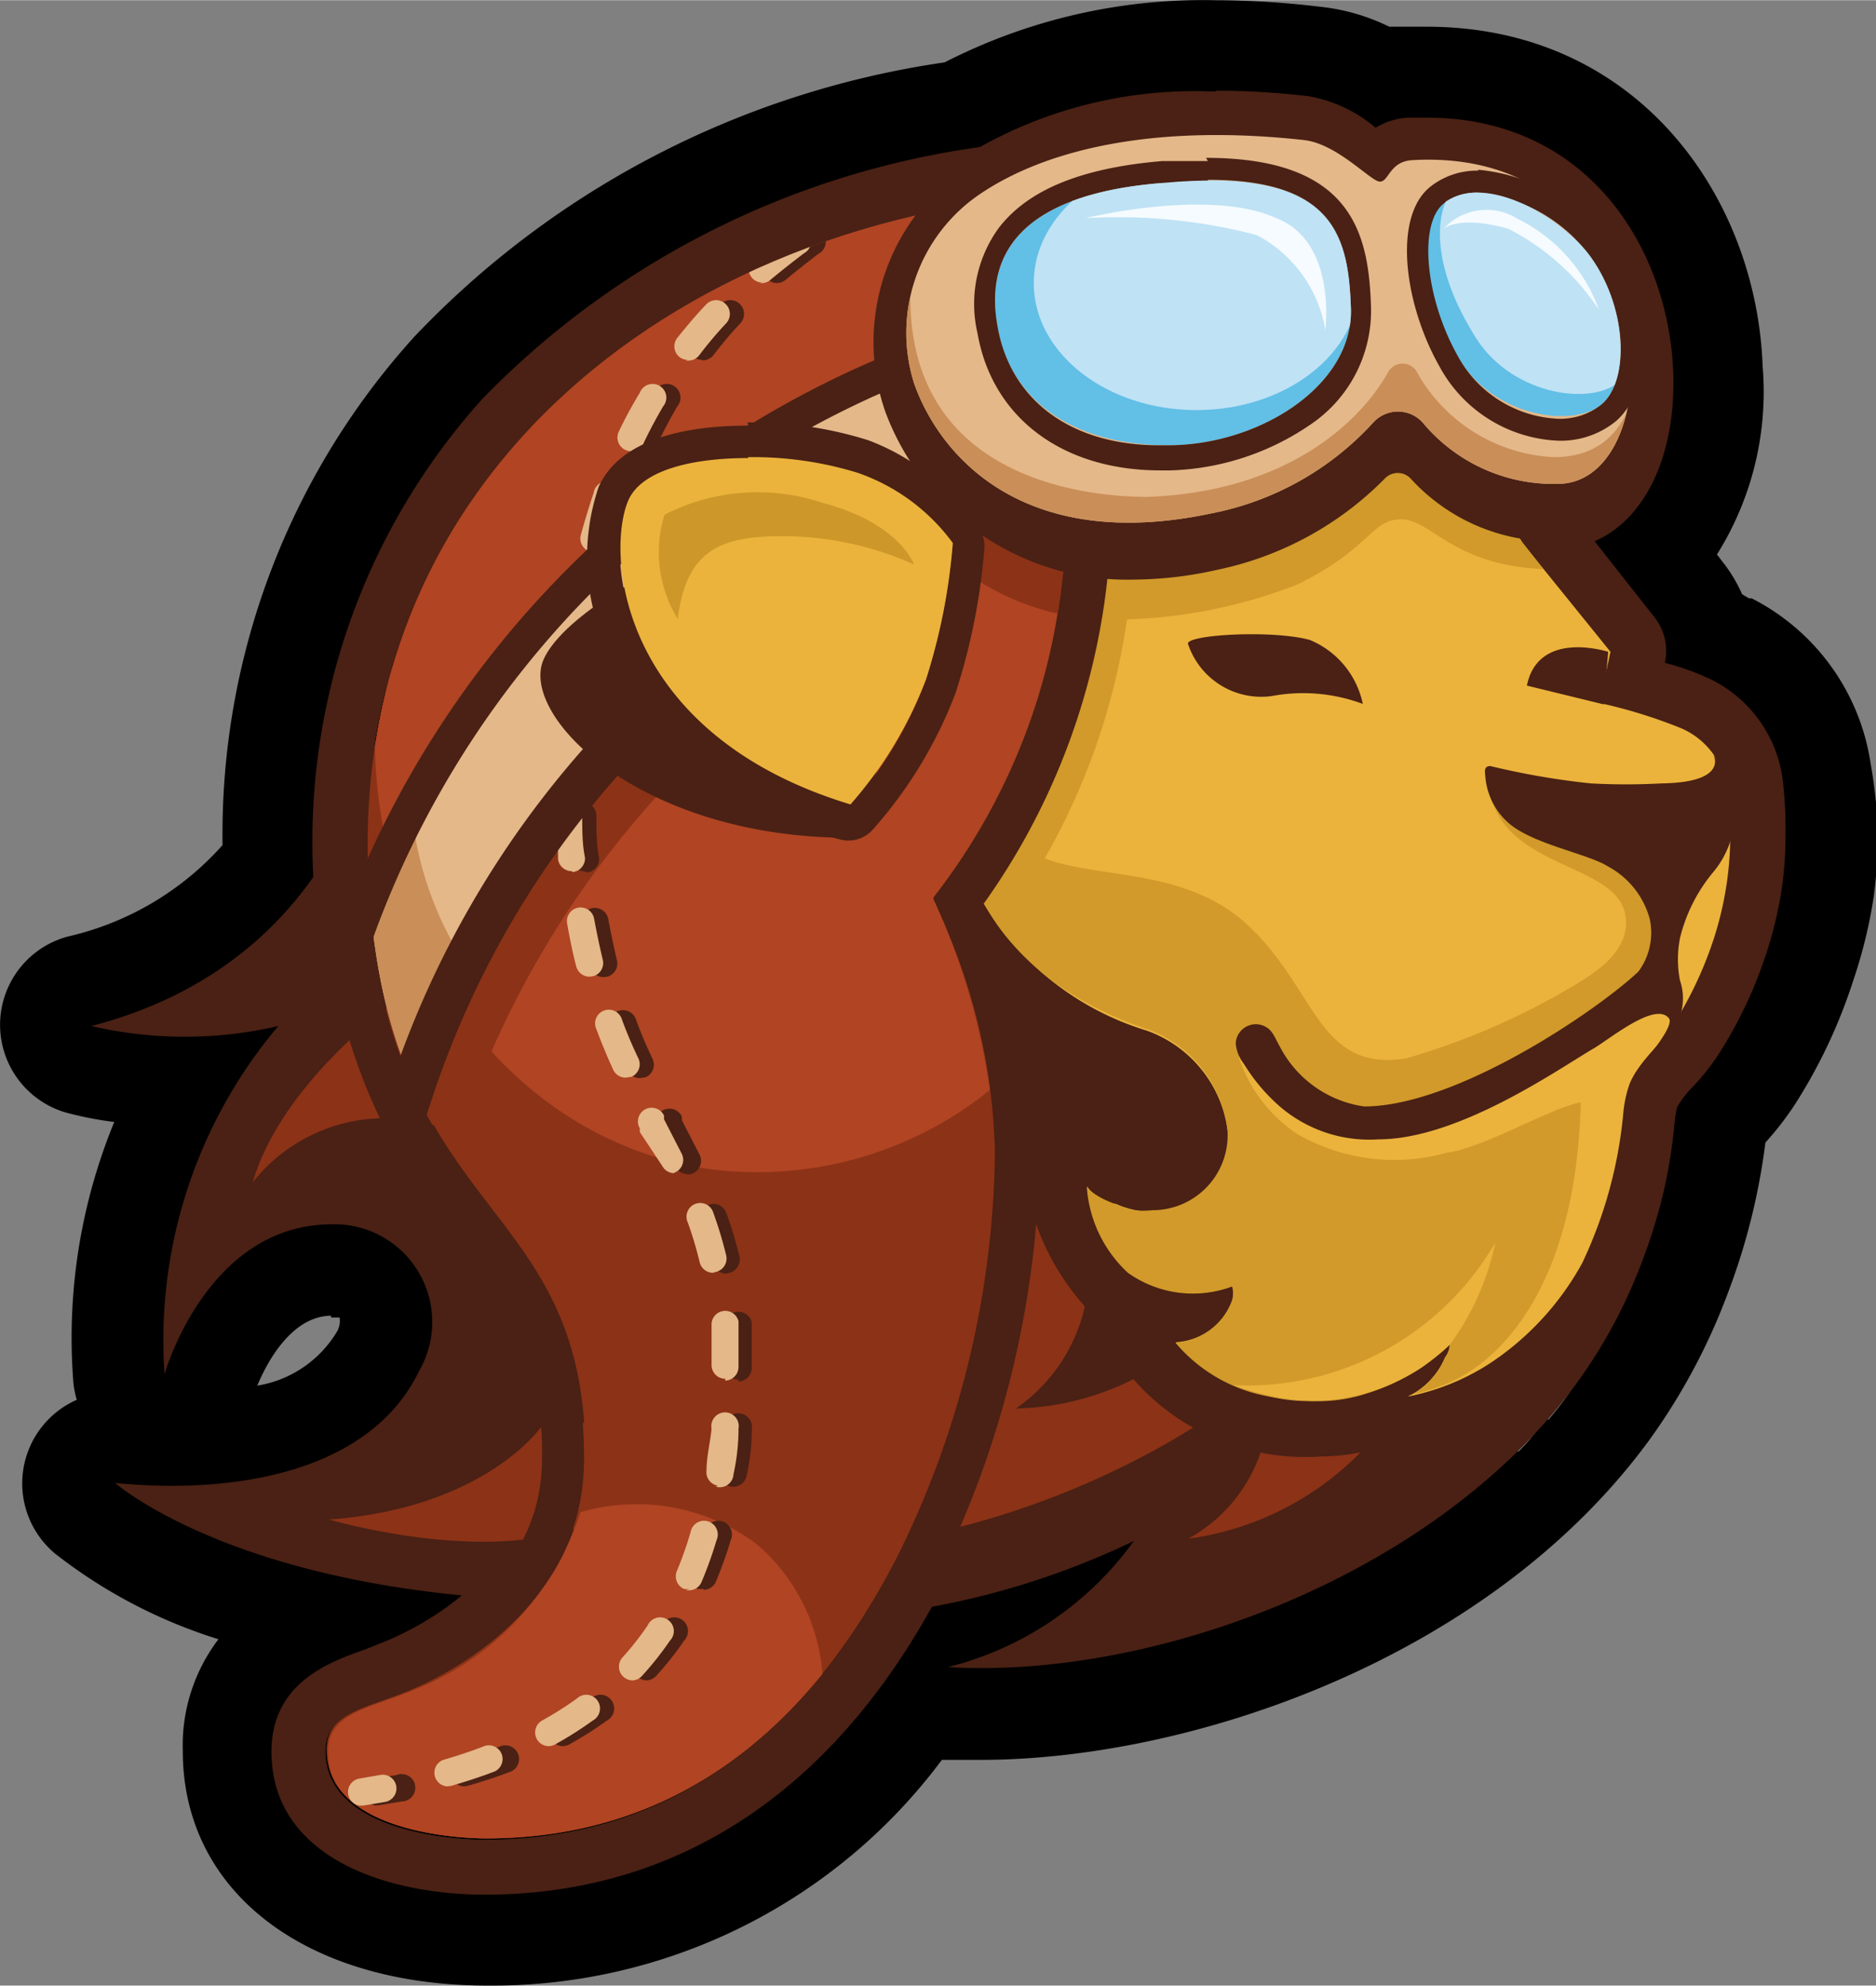 <svg xmlns="http://www.w3.org/2000/svg" width="14.48mm" height="15.33mm" viewBox="0 0 41.05 43.45">
    <rect x="0" y="0" width="41.05" height="43.45" fill="#808080" stroke="none"/>
    <defs>
        <clipPath id="clip-path">
            <path d="M28.52,4.92a15.17,15.17,0,0,0-4.17-.7C15.74,4.23,7.15,10,8.12,20c.65,6.76,4.69,6.28,4.69,11.89,0,3.3-3.08,4.76-3.84,5.08-.91.38-1.82.48-1.82,1.32,0,1.76,2.79,1.94,3.48,1.94,4.56,0,7.36-2.87,9.09-6.31a20.32,20.32,0,0,0,2.08-8.72,13.1,13.1,0,0,0-1.37-5.57,13.72,13.72,0,0,0,2.89-7.94A26.71,26.71,0,0,0,28.55,9.6Z"
                  style="fill:none"></path>
        </clipPath>
        <clipPath id="clip-path-2">
            <path d="M20,8.38A3.67,3.67,0,0,1,21.36,4.3c1.53-1.08,4-1.59,7.17-1.24.73.08,1.46.9,1.66.91s.21-.44.71-.47c5.53-.32,5.77,6.86,3.3,7.08a3.72,3.72,0,0,1-3.08-1.35.73.73,0,0,0-1.06,0,6.46,6.46,0,0,1-3.55,2C22.37,12.11,20.55,9.95,20,8.38Z"
                  style="fill:none"></path>
        </clipPath>
        <clipPath id="clip-path-3">
            <path d="M34.74,5.53c.87,1.13.93,2.8.3,3.32s-2.41.27-3.16-1.08-.85-2.88-.3-3.32C32.42,3.78,34,4.63,34.74,5.53Z"
                  style="fill:none"></path>
        </clipPath>
        <clipPath id="clip-path-4">
            <path d="M29.56,6.74c.06,1.69-2,3-4,3s-3.44-.92-3.73-2.58C21.45,5.1,23,4.19,25.43,4,29.14,3.65,29.5,5.05,29.56,6.74Z"
                  style="fill:none"></path>
        </clipPath>
    </defs>
    <title>logo-nav-sidebar</title>
    <g id="Layer_2" data-name="Layer 2">
        <g id="logo-nav-sidebar">
            <path id="outline"
                  d="M40.93,16.69a4.86,4.86,0,0,0-2.6-3.6l-.06,0L38.12,13a3.19,3.19,0,0,0-.42-.7l-.13-.17a6.7,6.7,0,0,0,1-4.11C38.44,4.31,35.84.58,31.22.58l-.52,0-.3,0A4.5,4.5,0,0,0,28.86.14,19.32,19.32,0,0,0,26.59,0a12.4,12.4,0,0,0-5.92,1.36,19.94,19.94,0,0,0-11.6,6A16.22,16.22,0,0,0,4.87,18.49a6.46,6.46,0,0,1-3.38,2,2,2,0,0,0-.06,3.85,7.73,7.73,0,0,0,1.07.21,12.42,12.42,0,0,0-.9,5.63,2,2,0,0,0,.08.45A2,2,0,0,0,1.21,34a11.19,11.19,0,0,0,3.57,1.87A3.84,3.84,0,0,0,4,38.32c0,3.07,2.68,5.13,6.67,5.13a12.27,12.27,0,0,0,9.94-4.94h0l.85,0c4.58,0,11.12-2.2,14.63-7a13.57,13.57,0,0,0,1.72-3.22A14.24,14.24,0,0,0,38.63,25a6.59,6.59,0,0,0,.75-1,11.62,11.62,0,0,0,1.17-2.54A10.68,10.68,0,0,0,41,19.62a10.5,10.5,0,0,0,.09-1.45A10.65,10.65,0,0,0,40.93,16.69ZM35.63,8.9h0ZM26.56,3h0Zm-1.62.1.13,0-.17,0Zm.19,33-.51.11Zm-.93.19-.5.08ZM27,35.54l-.5.17Zm-.93.3-.51.14Zm5.33-2.54-.45.31Zm-.83.55-.47.28Zm-.86.5-.48.25Zm-.89.45-.49.23Zm-.91.4-.5.2ZM9.44,28.83a2.13,2.13,0,0,0,0-.22A2.09,2.09,0,0,1,9.44,28.83Zm-2.19,0c.13,0,.18,0,.18,0a.46.46,0,0,1-.07.33,2.5,2.5,0,0,1-1.73,1.16c.21-.51.75-1.52,1.61-1.53Zm.19,3-.29.14Zm1.28-1c-.06.07-.12.13-.18.19S8.66,30.8,8.72,30.73Zm-.58.57-.25.18Zm-.57-4.47a2.53,2.53,0,0,1,.27,0A2.54,2.54,0,0,0,7.57,26.83Zm.56.14a2.22,2.22,0,0,1,.23.09A2.22,2.22,0,0,0,8.13,27Zm.48.27a2.06,2.06,0,0,1,.19.14A2.07,2.07,0,0,0,8.61,27.24Zm.38.37a2,2,0,0,1,.14.18A2,2,0,0,0,9,27.61Zm.41,1.61c0,.07,0,.13,0,.2S9.4,29.29,9.4,29.22Zm-.14-1.14a2,2,0,0,1,.09.2A2,2,0,0,0,9.27,28.08ZM4,22.68H4Zm.79,0,.28,0Zm-1.63,0,.52,0Zm2.52,9.71-.22,0Zm.94-.25-.3.1Zm-2.29.42h0Zm-2-10,.32.05ZM2,22.45H2Zm.1,0,.21,0Zm1.05.17-.42,0Zm.5,9.9c-.38,0-.75,0-1.12-.05C2.89,32.52,3.27,32.54,3.65,32.54Zm17.08,4,.8,0h-.07Zm2.57-.1-.5.05Zm-.89.09-.5,0ZM31.74,33l.44-.35Zm.76-.61.43-.4Zm.71-.66c.15-.15.3-.31.44-.47C33.52,31.46,33.37,31.62,33.22,31.77Zm.66-.71c.21-.24.41-.49.6-.75C34.29,30.57,34.09,30.82,33.88,31.07Z"></path>
            <g id="logo">
                <path d="M28.52,4.92a15.17,15.17,0,0,0-4.17-.7C15.74,4.23,7.15,10,8.12,20c.65,6.76,4.69,6.28,4.69,11.89,0,3.3-3.08,4.76-3.84,5.08-.91.38-1.82.48-1.82,1.32,0,1.76,2.79,1.94,3.48,1.94,4.56,0,7.36-2.87,9.09-6.31a20.32,20.32,0,0,0,2.08-8.72,13.1,13.1,0,0,0-1.37-5.57,13.72,13.72,0,0,0,2.89-7.94A26.71,26.71,0,0,0,28.55,9.6Z"
                      style="fill:#8c3217"></path>
                <path d="M24.35,4.23a15.17,15.17,0,0,1,4.17.7l0,4.67a26.71,26.71,0,0,1-5.23,2.12,13.72,13.72,0,0,1-2.89,7.94,13.1,13.1,0,0,1,1.37,5.57,20.32,20.32,0,0,1-2.08,8.72c-1.73,3.44-4.53,6.31-9.09,6.31-.68,0-3.48-.18-3.48-1.94,0-.84.91-.94,1.82-1.32.76-.31,3.84-1.78,3.84-5.08,0-5.61-4-5.13-4.69-11.89C7.15,10,15.74,4.23,24.35,4.23m0-1.19A18.76,18.76,0,0,0,10.56,8.72,14.47,14.47,0,0,0,6.94,20.15a12.2,12.2,0,0,0,2.87,7,6.7,6.7,0,0,1,1.81,4.73c0,2.5-2.37,3.68-3.1,4L8,36.09c-.77.27-2.06.72-2.06,2.24,0,2.31,2.51,3.13,4.67,3.13,4.35,0,7.86-2.41,10.15-7A21.64,21.64,0,0,0,23,25.23a13.44,13.44,0,0,0-1.2-5.41,15.35,15.35,0,0,0,2.68-7.15,35.23,35.23,0,0,0,4.63-2l.65-.34V9.59l0-4.67V4l-.86-.25A16.48,16.48,0,0,0,24.35,3Z"
                      style="fill:#4a2114"></path>
                <path d="M20,8.71a3.93,3.93,0,0,1,1.32-4.33c1.52-1.15,4-1.68,7.15-1.31.73.09,1.46,1,1.65,1s.21-.47.71-.5c5.51-.33,5.76,7.29,3.3,7.52a3.4,3.4,0,0,1-2.8-1.15,1.1,1.1,0,0,0-1.57,0,6.45,6.45,0,0,1-3.29,1.79C22.38,12.66,20.58,10.15,20,8.71Z"
                      style="fill:#4a2114"></path>
                <path d="M26.59,3a16.29,16.29,0,0,1,1.91.12c.73.09,1.46,1,1.65,1h0c.18,0,.21-.47.7-.5h.35c5.18,0,5.36,7.3,3,7.53h-.31a3.49,3.49,0,0,1-2.49-1.17,1.1,1.1,0,0,0-1.57,0,6.45,6.45,0,0,1-3.29,1.79,7.72,7.72,0,0,1-1.72.21A4.91,4.91,0,0,1,20,8.71a3.93,3.93,0,0,1,1.32-4.33A8.69,8.69,0,0,1,26.59,3m0-1a9.62,9.62,0,0,0-5.81,1.62A4.88,4.88,0,0,0,19.15,9a5.87,5.87,0,0,0,5.64,3.84,8.71,8.71,0,0,0,1.93-.23,7.43,7.43,0,0,0,3.77-2.06.15.15,0,0,1,.22,0A4.43,4.43,0,0,0,33.86,12l.4,0c1.48-.14,2.45-1.75,2.35-3.92-.12-2.65-1.86-5.51-5.39-5.51h-.4a1.53,1.53,0,0,0-.72.22,3.09,3.09,0,0,0-1.47-.69,17.31,17.31,0,0,0-2-.12Z"
                      style="fill:#4a2114"></path>
                <path d="M34.64,15.68A4.61,4.61,0,0,0,33,13.4a14.33,14.33,0,0,0-3.35-2.85,14.06,14.06,0,0,0-19.33,4.67,1,1,0,0,0,.39,1.66,9.79,9.79,0,0,0-.78,2.26L8.51,14.37S8.41,20.78,2,22.45a9.05,9.05,0,0,0,4.09,0,10.66,10.66,0,0,0-2.49,7.62s.91-3.24,3.61-3.28A2.14,2.14,0,0,1,9.17,30c-1.06,2.2-4,2.71-6.65,2.45,0,0,4,3.54,14.49,2.34.36.39.7.65,1,.64a17.47,17.47,0,0,0,6.8-1.71,7.14,7.14,0,0,1-4.07,2.76c4.51.27,10.68-2,13.75-6.2S37.29,20.2,34.64,15.68Z"
                      style="fill:#4a2114"></path>
                <path d="M30.22,31.27A6.5,6.5,0,0,1,26,33.67a3.39,3.39,0,0,0,1.66-2.15A4.22,4.22,0,0,0,30.22,31.27ZM25.13,30a6,6,0,0,1-2.9.82,3.69,3.69,0,0,0,1.53-2.34l.13.14a9.79,9.79,0,0,1-1.56-3.9c-1.69,2.73-1,8.18-9.3,8.61,7.28,2.17,13.51-2.38,13.51-2.38A6.72,6.72,0,0,1,25.13,30Zm-13.27,1.2S10.64,33,7.2,33.25c0,0,3.38,1,5.56.13l.59-2.29ZM8.94,21.7s-2.73,1.84-3.41,4.17A3.69,3.69,0,0,1,10,24.82Z"
                      style="fill:#8c3217"></path>
                <path d="M39,17a2.86,2.86,0,0,0-1.57-2.14,5.83,5.83,0,0,0-1-.36,1.19,1.19,0,0,0-.23-1l-1.85-2.35L33,9.15a1.19,1.19,0,0,0-1-.55h-.09c-.29,0-7.18.54-10.23,1.78a1.19,1.19,0,0,0-.53.43c-1.33,1.93-2.09,7.44-1,9.09s1.41,2,1.56,2.11a11.14,11.14,0,0,0,1.8,1.05c.34.17.67.33,1,.51.75.44,1.18.9,1.2,1.26a.49.49,0,0,1-.13.37.42.42,0,0,1-.31.13.8.8,0,0,1-.23,0c-.11-.1-.27-.26-.35-.35a1.19,1.19,0,0,0-1.07-.66H23.5a1.19,1.19,0,0,0-1.1,1.27,5.39,5.39,0,0,0,1.52,3.19,3,3,0,0,0,.61.41,1.19,1.19,0,0,0,.22.93,5,5,0,0,0,4.16,1.75,4.47,4.47,0,0,0,1.32-.21,1.19,1.19,0,0,0,.54.13l.22,0a6.32,6.32,0,0,0,2.25-.91,7.39,7.39,0,0,0,2.4-2.62,10.81,10.81,0,0,0,1-3.68,2.37,2.37,0,0,1,.06-.36,2.23,2.23,0,0,1,.35-.45,5,5,0,0,0,.58-.74,9.61,9.61,0,0,0,1-2.11A8.68,8.68,0,0,0,39,19.36a8.5,8.5,0,0,0,.07-1.17A8.65,8.65,0,0,0,39,17ZM26.43,26l-.12.1Zm.42-.88a1.68,1.68,0,0,1-.07.25A1.68,1.68,0,0,0,26.85,25.13Zm-.08.32a1.66,1.66,0,0,1-.08.17A1.67,1.67,0,0,0,26.77,25.46Zm-.14.29-.09.12Zm-.1,2.48h0Zm-.57.05h0Zm.23-2.06-.15.08Zm-.28.16-.15,0Zm-.32.1-.15,0Zm.12,1.78-.13,0Zm-.31-.06-.12,0Zm-.31-.12L25,28Z"
                      style="fill:#4a2114"></path>
                <path d="M37.86,18.2a7.42,7.42,0,0,0-.08-1,1.68,1.68,0,0,0-1-1.27A11.11,11.11,0,0,0,35,15.38l.24-1.12L33.3,11.86,32,9.79s-7,.51-9.87,1.69C20.93,13.19,19.72,18,19.72,18S21,19.16,21.3,19.36a6.31,6.31,0,0,0,3.79,3.19,2.7,2.7,0,0,1,1.78,2.24,1.64,1.64,0,0,1-1.64,1.73,2.07,2.07,0,0,1-.82-.18c-.11,0-.61-.25-.62-.4a2.82,2.82,0,0,0,.9,1.9,2.45,2.45,0,0,0,2.28.3.55.55,0,0,1,0,.3,1.4,1.4,0,0,1-1.24.93,4,4,0,0,0,3.21,1.28,4.17,4.17,0,0,0,2-.63,2.6,2.6,0,0,0,.78-.7.51.51,0,0,1-.1.38,1.65,1.65,0,0,1-.82.86,5.09,5.09,0,0,0,1.82-.74,6.21,6.21,0,0,0,2-2.18,9.72,9.72,0,0,0,.9-3.28,2.64,2.64,0,0,1,.14-.65c.22-.52.72-.88,1-1.36a8.4,8.4,0,0,0,.85-1.84,7.46,7.46,0,0,0,.29-1.3A7.26,7.26,0,0,0,37.86,18.2Z"
                      style="fill:#ebb33c"></path>
                <path d="M34.59,24.12c-.66.12-2.13,1-2.92,1.1a4.26,4.26,0,0,1-3.29-.41,3.22,3.22,0,0,1-1.28-1.7l3.07,1.5,3.93-1.53,2.3-1.43-.27-3.1s-3-1.43-3.55-1.32c.28,1.88,3,1.6,3,2.95,0,.73-.75,1.16-1.39,1.53a15.52,15.52,0,0,1-3.43,1.45c-2,.31-1.95-1.66-3.63-3.07C25.78,19,24,19.22,22.86,18.78a14.76,14.76,0,0,0,1.8-5.23,11.13,11.13,0,0,0,3.72-.76C30,12,30,11.36,30.66,11.36s1.11,1,3.11,1.09l-.46-.59-.91-1.42-1.18-.58c-.86.08-2.34.23-3.93.46l-4.05,1-2.58,6.85.26.15,0,.08c0,.19,0,.36,0,.53l.38.3s.6,2.21,3.78,3.28a2.67,2.67,0,0,1,1.78,2.24,1.64,1.64,0,0,1-1.64,1.73,1.93,1.93,0,0,1-.42,0,2.23,2.23,0,0,1-.4-.13l-.14-.06c-.19-.08-.47-.23-.48-.34a2.82,2.82,0,0,0,.9,1.9,2.45,2.45,0,0,0,2.28.3.55.55,0,0,1,0,.3,1.4,1.4,0,0,1-1.24.93A3.46,3.46,0,0,0,28,30.59a6.06,6.06,0,0,0,.9.07A3.37,3.37,0,0,0,30,30.46a5.07,5.07,0,0,0,.94-.43,2.6,2.6,0,0,0,.78-.7.51.51,0,0,1-.1.38,1.94,1.94,0,0,1-.18.33l-.08.09-.13.15-.11.09-.1.08-.13.08-.06,0h0a4.7,4.7,0,0,0,.8-.24C33.1,29.68,34.5,27.77,34.59,24.12Z"
                      style="fill:#d19a2a"></path>
                <g id="highlight">
                    <path d="M27,30.31a5.22,5.22,0,0,0,1.93.34,4.43,4.43,0,0,0,2.79-1.22,5.73,5.73,0,0,0,1-2.24A6.28,6.28,0,0,1,27,30.31Z"
                          style="fill:#ebb33c"></path>
                </g>
                <path id="Eye"
                      d="M28.66,14a1.94,1.94,0,0,1,1.16,1.4,3.74,3.74,0,0,0-2-.17A1.69,1.69,0,0,1,26,14.1C25.87,13.89,27.82,13.77,28.66,14Z"
                      style="fill:#4a2114"></path>
                <path id="eye-2" data-name="eye" d="M35.19,14.26s-1.53-.5-1.78.74l1.68.41Z" style="fill:#4a2114"></path>
                <path id="nose_mouth" data-name="nose/mouth"
                      d="M36.76,21.45a2.42,2.42,0,0,1,0-.92,3.57,3.57,0,0,1,.73-1.45,2,2,0,0,0,0-2.57s.36.61-1.14.63a14.17,14.17,0,0,1-1.54,0,16.71,16.71,0,0,1-2.2-.38c-.14,0-.12.12-.11.21a1.51,1.51,0,0,0,.1.45,1.48,1.48,0,0,0,.36.54c.5.5,1.78.71,2.23,1a1.85,1.85,0,0,1,.91,1.15,1.43,1.43,0,0,1-.25,1.15c-.94.88-4,2.95-6,2.95A2.47,2.47,0,0,1,28,22.89c-.09-.15-.14-.33-.3-.42a.44.44,0,0,0-.66.36.84.84,0,0,0,.18.45,4,4,0,0,0,.75.9,3,3,0,0,0,2.19.75c1.78,0,4-1.58,4.73-2,.39-.24,1.32-1,1.62-.66.13.12-.26.61-.35.74a2.77,2.77,0,0,0,.6-.77A1.22,1.22,0,0,0,36.76,21.45Z"
                      style="fill:#4a2114"></path>
                <path d="M28.52,4.92a15.17,15.17,0,0,0-4.17-.7C15.74,4.23,7.15,10,8.12,20c.65,6.76,4.69,6.28,4.69,11.89,0,3.3-3.08,4.76-3.84,5.08-.91.38-1.82.48-1.82,1.32,0,1.76,2.79,1.94,3.48,1.94,4.56,0,7.36-2.87,9.09-6.31a20.32,20.32,0,0,0,2.08-8.72,13.1,13.1,0,0,0-1.37-5.57,13.72,13.72,0,0,0,2.89-7.94A26.71,26.71,0,0,0,28.55,9.6Z"
                      style="fill:#8c3217"></path>
                <path d="M24.35,4.23a15.17,15.17,0,0,1,4.17.7l0,4.67a26.71,26.71,0,0,1-5.23,2.12,13.72,13.72,0,0,1-2.89,7.94,13.1,13.1,0,0,1,1.37,5.57,20.32,20.32,0,0,1-2.08,8.72c-1.73,3.44-4.53,6.31-9.09,6.31-.68,0-3.48-.18-3.48-1.94,0-.84.91-.94,1.82-1.32.76-.31,3.84-1.78,3.84-5.08,0-5.61-4-5.13-4.69-11.89C7.15,10,15.74,4.23,24.35,4.23m0-1A18.52,18.52,0,0,0,10.74,8.88,14.24,14.24,0,0,0,7.17,20.13,11.85,11.85,0,0,0,10,27.05a6.89,6.89,0,0,1,1.86,4.88c0,2.65-2.49,3.88-3.25,4.2l-.51.19c-.76.27-1.9.67-1.9,2,0,2.13,2.39,2.89,4.43,2.89,4.32,0,7.66-2.3,9.94-6.84a21.39,21.39,0,0,0,2.18-9.15,13.37,13.37,0,0,0-1.23-5.44,15,15,0,0,0,2.73-7.3,33.73,33.73,0,0,0,4.75-2l.52-.27V9.59l0-4.67V4.2L28.78,4a16.25,16.25,0,0,0-4.43-.73Z"
                      style="fill:#4a2114"></path>
                <g style="clip-path:url(#clip-path)">
                    <path d="M10.62,40.26A9.12,9.12,0,0,0,18,36.68a4.15,4.15,0,0,0-1.44-2.89,4.39,4.39,0,0,0-3.86-.7A6.21,6.21,0,0,1,9,37c-.91.38-1.82.48-1.82,1.32C7.15,40.08,9.94,40.26,10.62,40.26Z"
                          style="fill:#b04423"></path>
                    <path d="M20.42,19.66a13.72,13.72,0,0,0,2.89-7.94A10.35,10.35,0,0,0,25.52,11c-.6-3-2-5.51-4.32-6.52-6.25,1-11.85,5.07-13,11.61,0,4.77,3,8.83,7.25,9.48a8.09,8.09,0,0,0,6.21-1.72A14.89,14.89,0,0,0,20.42,19.66Z"
                          style="fill:#b04423"></path>
                    <g id="shadow">
                        <path d="M21.48,8.7A20.56,20.56,0,0,0,9,21.41L10,25A20.68,20.68,0,0,1,21.1,12.5a5.63,5.63,0,0,0,2.44,1L23.77,12Z"
                              style="fill:#8c3217"></path>
                    </g>
                    <g id="stitches">
                        <path d="M18.9,4.83a.3.3,0,0,1-.15-.55L19.17,4a.3.3,0,1,1,.29.52l-.4.24A.3.3,0,0,1,18.9,4.83Z"
                              style="fill:#4a2114"></path>
                        <path d="M10.14,39.09a.3.3,0,0,1-.08-.58q.45-.13.87-.29a.3.3,0,1,1,.21.56c-.29.11-.6.21-.91.3Zm2.17-.88a.3.3,0,0,1-.14-.56,7.48,7.48,0,0,0,.76-.48.3.3,0,1,1,.35.48,8,8,0,0,1-.82.52A.3.3,0,0,1,12.31,38.21Zm1.84-1.44a.3.3,0,0,1-.22-.5,6.36,6.36,0,0,0,.55-.7.3.3,0,1,1,.49.33,6.88,6.88,0,0,1-.61.77A.3.3,0,0,1,14.15,36.77Zm1.25-2-.12,0a.3.3,0,0,1-.16-.39,8.26,8.26,0,0,0,.3-.85.3.3,0,1,1,.57.17,8.74,8.74,0,0,1-.33.92A.3.3,0,0,1,15.4,34.79ZM16,32.53h0a.3.3,0,0,1-.25-.34c0-.29.08-.6.11-.91a.3.3,0,1,1,.59,0q0,.5-.11,1A.3.3,0,0,1,16,32.53Zm.16-2.34a.3.3,0,0,1-.3-.3c0-.32,0-.63,0-.91a.3.3,0,0,1,.59-.05c0,.3,0,.62,0,1a.3.3,0,0,1-.29.3Zm-.27-2.32a.3.3,0,0,1-.29-.23,8.18,8.18,0,0,0-.26-.87.3.3,0,1,1,.56-.21,8.68,8.68,0,0,1,.28.93.3.3,0,0,1-.22.36Zm-.84-2.18a.3.3,0,0,1-.27-.16l-.39-.74,0-.08a.3.3,0,1,1,.53-.28l0,.08.39.76a.3.3,0,0,1-.27.43ZM14,23.59a.3.3,0,0,1-.27-.17c-.13-.28-.25-.57-.37-.89a.3.3,0,1,1,.56-.21c.11.3.23.58.36.85a.3.3,0,0,1-.15.4Zm-.79-2.21a.3.3,0,0,1-.29-.22c-.08-.3-.14-.61-.2-.94a.3.3,0,1,1,.59-.11c.06.32.12.61.19.9a.3.3,0,0,1-.21.36Zm-.39-2.31a.3.3,0,0,1-.3-.27c0-.3,0-.62-.07-.95a.3.3,0,0,1,.6,0c0,.32,0,.63.06.92a.3.3,0,0,1-.27.32Zm-.09-2.35h0a.3.3,0,0,1-.29-.3q0-.49,0-1a.31.31,0,0,1,.31-.28.3.3,0,0,1,.28.31q0,.45,0,.93A.3.3,0,0,1,12.73,16.72Zm.14-2.34h0a.3.3,0,0,1-.26-.33q.06-.49.14-.95a.29.29,0,0,1,.34-.24.3.3,0,0,1,.24.34q-.08.45-.13.92A.3.3,0,0,1,12.87,14.38Zm.44-2.31h-.08A.3.3,0,0,1,13,11.7q.13-.47.28-.92a.3.3,0,1,1,.56.19q-.15.43-.27.88A.3.3,0,0,1,13.31,12.07Zm.81-2.2a.3.3,0,0,1-.27-.43q.21-.44.46-.85a.3.3,0,1,1,.51.3q-.23.39-.43.81A.3.3,0,0,1,14.12,9.87Zm1.24-2a.29.29,0,0,1-.18-.06.3.3,0,0,1-.05-.42c.2-.25.41-.5.63-.73a.3.3,0,1,1,.44.41q-.31.33-.59.7A.3.3,0,0,1,15.36,7.88ZM17,6.19a.3.3,0,0,1-.19-.53q.36-.31.75-.59a.3.3,0,1,1,.35.48q-.37.28-.72.57A.3.3,0,0,1,17,6.19Z"
                              style="fill:#4a2114"></path>
                        <path d="M8.22,39.51a.3.3,0,0,1,0-.59l.46-.08a.3.3,0,1,1,.11.58l-.48.08Z"
                              style="fill:#4a2114"></path>
                    </g>
                    <g id="stitches-2" data-name="stitches">
                        <path d="M18.55,4.83a.3.3,0,0,1-.15-.55L18.81,4a.3.3,0,1,1,.29.52l-.4.24A.3.3,0,0,1,18.55,4.83Z"
                              style="fill:#e4b889"></path>
                        <path d="M9.78,39.09a.3.3,0,0,1-.08-.58q.45-.13.87-.29a.3.3,0,1,1,.21.56c-.29.11-.6.21-.91.3ZM12,38.21a.3.3,0,0,1-.14-.56,7.48,7.48,0,0,0,.76-.48.3.3,0,1,1,.35.48,8,8,0,0,1-.82.52A.3.3,0,0,1,12,38.21Zm1.84-1.44a.3.3,0,0,1-.22-.5,6.36,6.36,0,0,0,.55-.7.3.3,0,1,1,.49.33,6.88,6.88,0,0,1-.61.77A.3.3,0,0,1,13.79,36.77Zm1.25-2-.12,0a.3.3,0,0,1-.16-.39,8.26,8.26,0,0,0,.3-.85.3.3,0,1,1,.57.17,8.74,8.74,0,0,1-.33.92A.3.3,0,0,1,15,34.79Zm.62-2.26h0a.3.3,0,0,1-.25-.34c0-.29.08-.6.11-.91a.3.3,0,1,1,.59,0q0,.5-.11,1A.3.3,0,0,1,15.66,32.53Zm.16-2.34a.3.3,0,0,1-.3-.3c0-.32,0-.63,0-.91a.3.3,0,0,1,.59-.05c0,.3,0,.62,0,1a.3.3,0,0,1-.29.3Zm-.27-2.32a.3.3,0,0,1-.29-.23,8.18,8.18,0,0,0-.26-.87.3.3,0,1,1,.56-.21,8.68,8.68,0,0,1,.28.93.3.3,0,0,1-.22.36Zm-.84-2.18a.3.3,0,0,1-.27-.16L14,24.77l0-.08a.3.3,0,1,1,.53-.28l0,.08.39.76a.3.3,0,0,1-.27.43Zm-1.07-2.09a.3.3,0,0,1-.27-.17c-.13-.28-.25-.57-.37-.89a.3.3,0,1,1,.56-.21c.11.3.23.58.36.85a.3.3,0,0,1-.15.4Zm-.79-2.21a.3.3,0,0,1-.29-.22c-.08-.3-.14-.61-.2-.94a.3.3,0,1,1,.59-.11c.06.32.12.61.19.9a.3.3,0,0,1-.21.36Zm-.39-2.31a.3.3,0,0,1-.3-.27c0-.3,0-.62-.07-.95a.3.3,0,0,1,.6,0c0,.32,0,.63.06.92a.3.3,0,0,1-.27.32Zm-.09-2.35h0a.3.3,0,0,1-.29-.3q0-.49,0-1a.31.31,0,0,1,.31-.28.3.3,0,0,1,.28.31q0,.45,0,.93A.3.3,0,0,1,12.37,16.72Zm.14-2.34h0a.3.3,0,0,1-.26-.33q.06-.49.14-.95a.29.29,0,0,1,.34-.24.3.3,0,0,1,.24.34q-.08.45-.13.92A.3.3,0,0,1,12.51,14.38ZM13,12.07h-.08a.3.3,0,0,1-.21-.37q.13-.47.28-.92a.3.3,0,1,1,.56.19q-.15.43-.27.88A.3.3,0,0,1,13,12.07Zm.81-2.2a.3.3,0,0,1-.27-.43q.21-.44.46-.85a.3.3,0,1,1,.51.3q-.23.39-.43.81A.3.3,0,0,1,13.76,9.87Zm1.24-2a.29.29,0,0,1-.18-.06.3.3,0,0,1-.05-.42c.2-.25.41-.5.63-.73a.3.3,0,0,1,.44.41q-.31.33-.59.7A.3.3,0,0,1,15,7.88Zm1.63-1.69a.3.3,0,0,1-.19-.53q.36-.31.75-.59a.3.3,0,1,1,.35.48q-.37.28-.72.57A.3.3,0,0,1,16.63,6.19Z"
                              style="fill:#e4b889"></path>
                        <path d="M7.86,39.51a.3.3,0,0,1,0-.59l.46-.08a.3.3,0,0,1,.11.59l-.48.08Z"
                              style="fill:#e4b889"></path>
                    </g>
                    <path d="M20.41,7.75A20.56,20.56,0,0,0,7.92,20.46L9,24a20.46,20.46,0,0,1,12.68-13.1Z"
                          style="fill:#e4b889"></path>
                    <path d="M7.8,20l1.1,4.47,1.35-3.28A7.43,7.43,0,0,1,9,17.63Z" style="fill:#ca8e58"></path>
                </g>
                <path d="M9.26,24.62l-.91-.3.15-.45a21.13,21.13,0,0,1,13-13.41l.46-.13.26.92-.46.13A20.16,20.16,0,0,0,9.41,24.17Z"
                      style="fill:#4a2114"></path>
                <path d="M8,20.9l-.69-.2.1-.34A21.49,21.49,0,0,1,20.29,7.42l.33-.12.25.67-.34.12A20.76,20.76,0,0,0,8.15,20.56Z"
                      style="fill:#4a2114"></path>
                <path d="M31.22,2.82h-.39a1.28,1.28,0,0,0-.74.28,3.1,3.1,0,0,0-1.5-.75,17.07,17.07,0,0,0-2-.12,9.39,9.39,0,0,0-5.66,1.57A4.64,4.64,0,0,0,19.37,9a5.64,5.64,0,0,0,5.42,3.68,8.48,8.48,0,0,0,1.87-.22,7.19,7.19,0,0,0,3.65-2,.39.39,0,0,1,.55,0,4.2,4.2,0,0,0,3,1.38l.38,0c1.35-.13,2.23-1.63,2.13-3.67C36.25,5.56,34.59,2.82,31.22,2.82Z"
                      style="fill:#4a2114"></path>
                <path d="M20,8.38A3.67,3.67,0,0,1,21.36,4.3c1.53-1.08,4-1.59,7.17-1.24.73.08,1.46.9,1.66.91s.21-.44.71-.47c5.53-.32,5.77,6.86,3.3,7.08a3.72,3.72,0,0,1-3.08-1.35.73.73,0,0,0-1.06,0,6.46,6.46,0,0,1-3.55,2C22.37,12.11,20.55,9.95,20,8.38Z"
                      style="fill:#e4b889"></path>
                <g style="clip-path:url(#clip-path-2)">
                    <path d="M31,8.13a.36.36,0,0,0-.62,0c-.61,1.1-2.22,2.63-5.28,2.74-1.14,0-5.18-.29-5.18-4.36L18.68,11l8.65,1.46,6.23-1,2.28-1,0-3S36.1,10,34,10A3.63,3.63,0,0,1,31,8.13Z"
                          style="fill:#ca8e58"></path>
                </g>
                <path d="M29.56,6.74c.06,1.69-2,3-4,3s-3.44-.92-3.73-2.58C21.45,5.1,23,4.19,25.43,4,29.14,3.65,29.5,5.05,29.56,6.74Z"
                      style="fill:#62bfe6"></path>
                <path d="M26.43,3.93c2.78,0,3.08,1.28,3.13,2.81.06,1.69-2,3-4,3h-.2c-1.94,0-3.25-1-3.53-2.59C21.45,5.1,23,4.19,25.43,4c.36,0,.7,0,1,0m0-.48h0c-.32,0-.67,0-1,0-1.77.15-2.94.63-3.58,1.47a2.83,2.83,0,0,0-.46,2.3c.32,1.84,1.85,3,4,3h.22a5.71,5.71,0,0,0,3.06-1A3,3,0,0,0,30,6.72c-.05-1.58-.38-3.27-3.61-3.27Z"
                      style="fill:#4a2114"></path>
                <path d="M34.74,5.53c.87,1.13.93,2.8.3,3.32s-2.41.27-3.16-1.08-.85-2.88-.3-3.32C32.42,3.78,34,4.63,34.74,5.53Z"
                      style="fill:#62bfe6"></path>
                <path d="M32.34,4.21a3.5,3.5,0,0,1,2.4,1.32c.88,1.13.93,2.8.3,3.32a1.45,1.45,0,0,1-.94.31,2.63,2.63,0,0,1-2.21-1.39c-.71-1.27-.85-2.88-.3-3.32a1.18,1.18,0,0,1,.76-.24m0-.48h0a1.64,1.64,0,0,0-1.05.35c-.83.66-.57,2.57.19,3.92A3.1,3.1,0,0,0,34.1,9.64a1.91,1.91,0,0,0,1.25-.42c.87-.73.75-2.7-.23-4a4,4,0,0,0-2.78-1.51Z"
                      style="fill:#4a2114"></path>
                <g id="shine">
                    <g style="clip-path:url(#clip-path-3)">
                        <path d="M35.1,5.05c.87,1.13.93,2.8.3,3.32S33,8.62,32.24,7.3c-1-1.63-.85-2.88-.3-3.32C32.78,3.3,34.4,4.15,35.1,5.05Z"
                              style="fill:#bfe2f5"></path>
                    </g>
                </g>
                <g id="shine-2" data-name="shine">
                    <g style="clip-path:url(#clip-path-4)">
                        <ellipse cx="26.18" cy="6.19" rx="3.56" ry="2.78" style="fill:#bfe2f5"></ellipse>
                        <path d="M23.75,4.77s2.71-.67,4.18,0C29.26,5.29,29,7.22,29,7.22a2.88,2.88,0,0,0-1.5-2.08A12,12,0,0,0,23.75,4.77Z"
                              style="fill:#fff;opacity:0.85"></path>
                    </g>
                </g>
                <path d="M31.59,5a1.27,1.27,0,0,1,1.61-.22,3.57,3.57,0,0,1,1.79,2A5.2,5.2,0,0,0,33,5C31.92,4.7,31.59,5,31.59,5Z"
                      style="fill:#fff;opacity:0.85"></path>
                <path id="ear"
                      d="M19.89,12a9.52,9.52,0,0,1-2-.3c-1.87-.4-5.48,1.51-6,2.74s2.12,3.89,6.7,3.89c0,0,.84-2,1.39-3.55A4.39,4.39,0,0,0,19.89,12Z"
                      style="fill:#4a2114"></path>
                <path id="ear-2" data-name="ear"
                      d="M20.86,11.84a4.34,4.34,0,0,0-2.09-1.54c-1.21-.44-4.45-.65-5,.58s-.21,5.19,4.84,6.72a9,9,0,0,0,1.67-2.78A13.21,13.21,0,0,0,20.86,11.84Z"
                      style="fill:#ebb33c"></path>
                <path id="ear-3" data-name="ear"
                      d="M16.37,10a7.8,7.8,0,0,1,2.39.34,4.34,4.34,0,0,1,2.09,1.54,13.21,13.21,0,0,1-.59,3,9,9,0,0,1-1.67,2.78c-5-1.52-5.39-5.49-4.84-6.72.31-.68,1.45-.92,2.62-.92m0-.71c-1.21,0-2.77.23-3.27,1.34a4.82,4.82,0,0,0,.26,3.71,7.52,7.52,0,0,0,5,4,.71.71,0,0,0,.73-.2,9.66,9.66,0,0,0,1.82-3,13.85,13.85,0,0,0,.63-3.16.71.71,0,0,0-.11-.43A5.07,5.07,0,0,0,19,9.63a8.52,8.52,0,0,0-2.64-.39Z"
                      style="fill:#4a2114"></path>
                <g id="shadow-2" data-name="shadow">
                    <path d="M14.54,11.26A4.47,4.47,0,0,1,18,11c1.7.45,2,1.35,2,1.35a7,7,0,0,0-2.88-.62c-1.34,0-2.1.29-2.29,1.81A2.78,2.78,0,0,1,14.54,11.26Z"
                          style="fill:#cd9829"></path>
                </g>
            </g>
        </g>
    </g>
</svg>